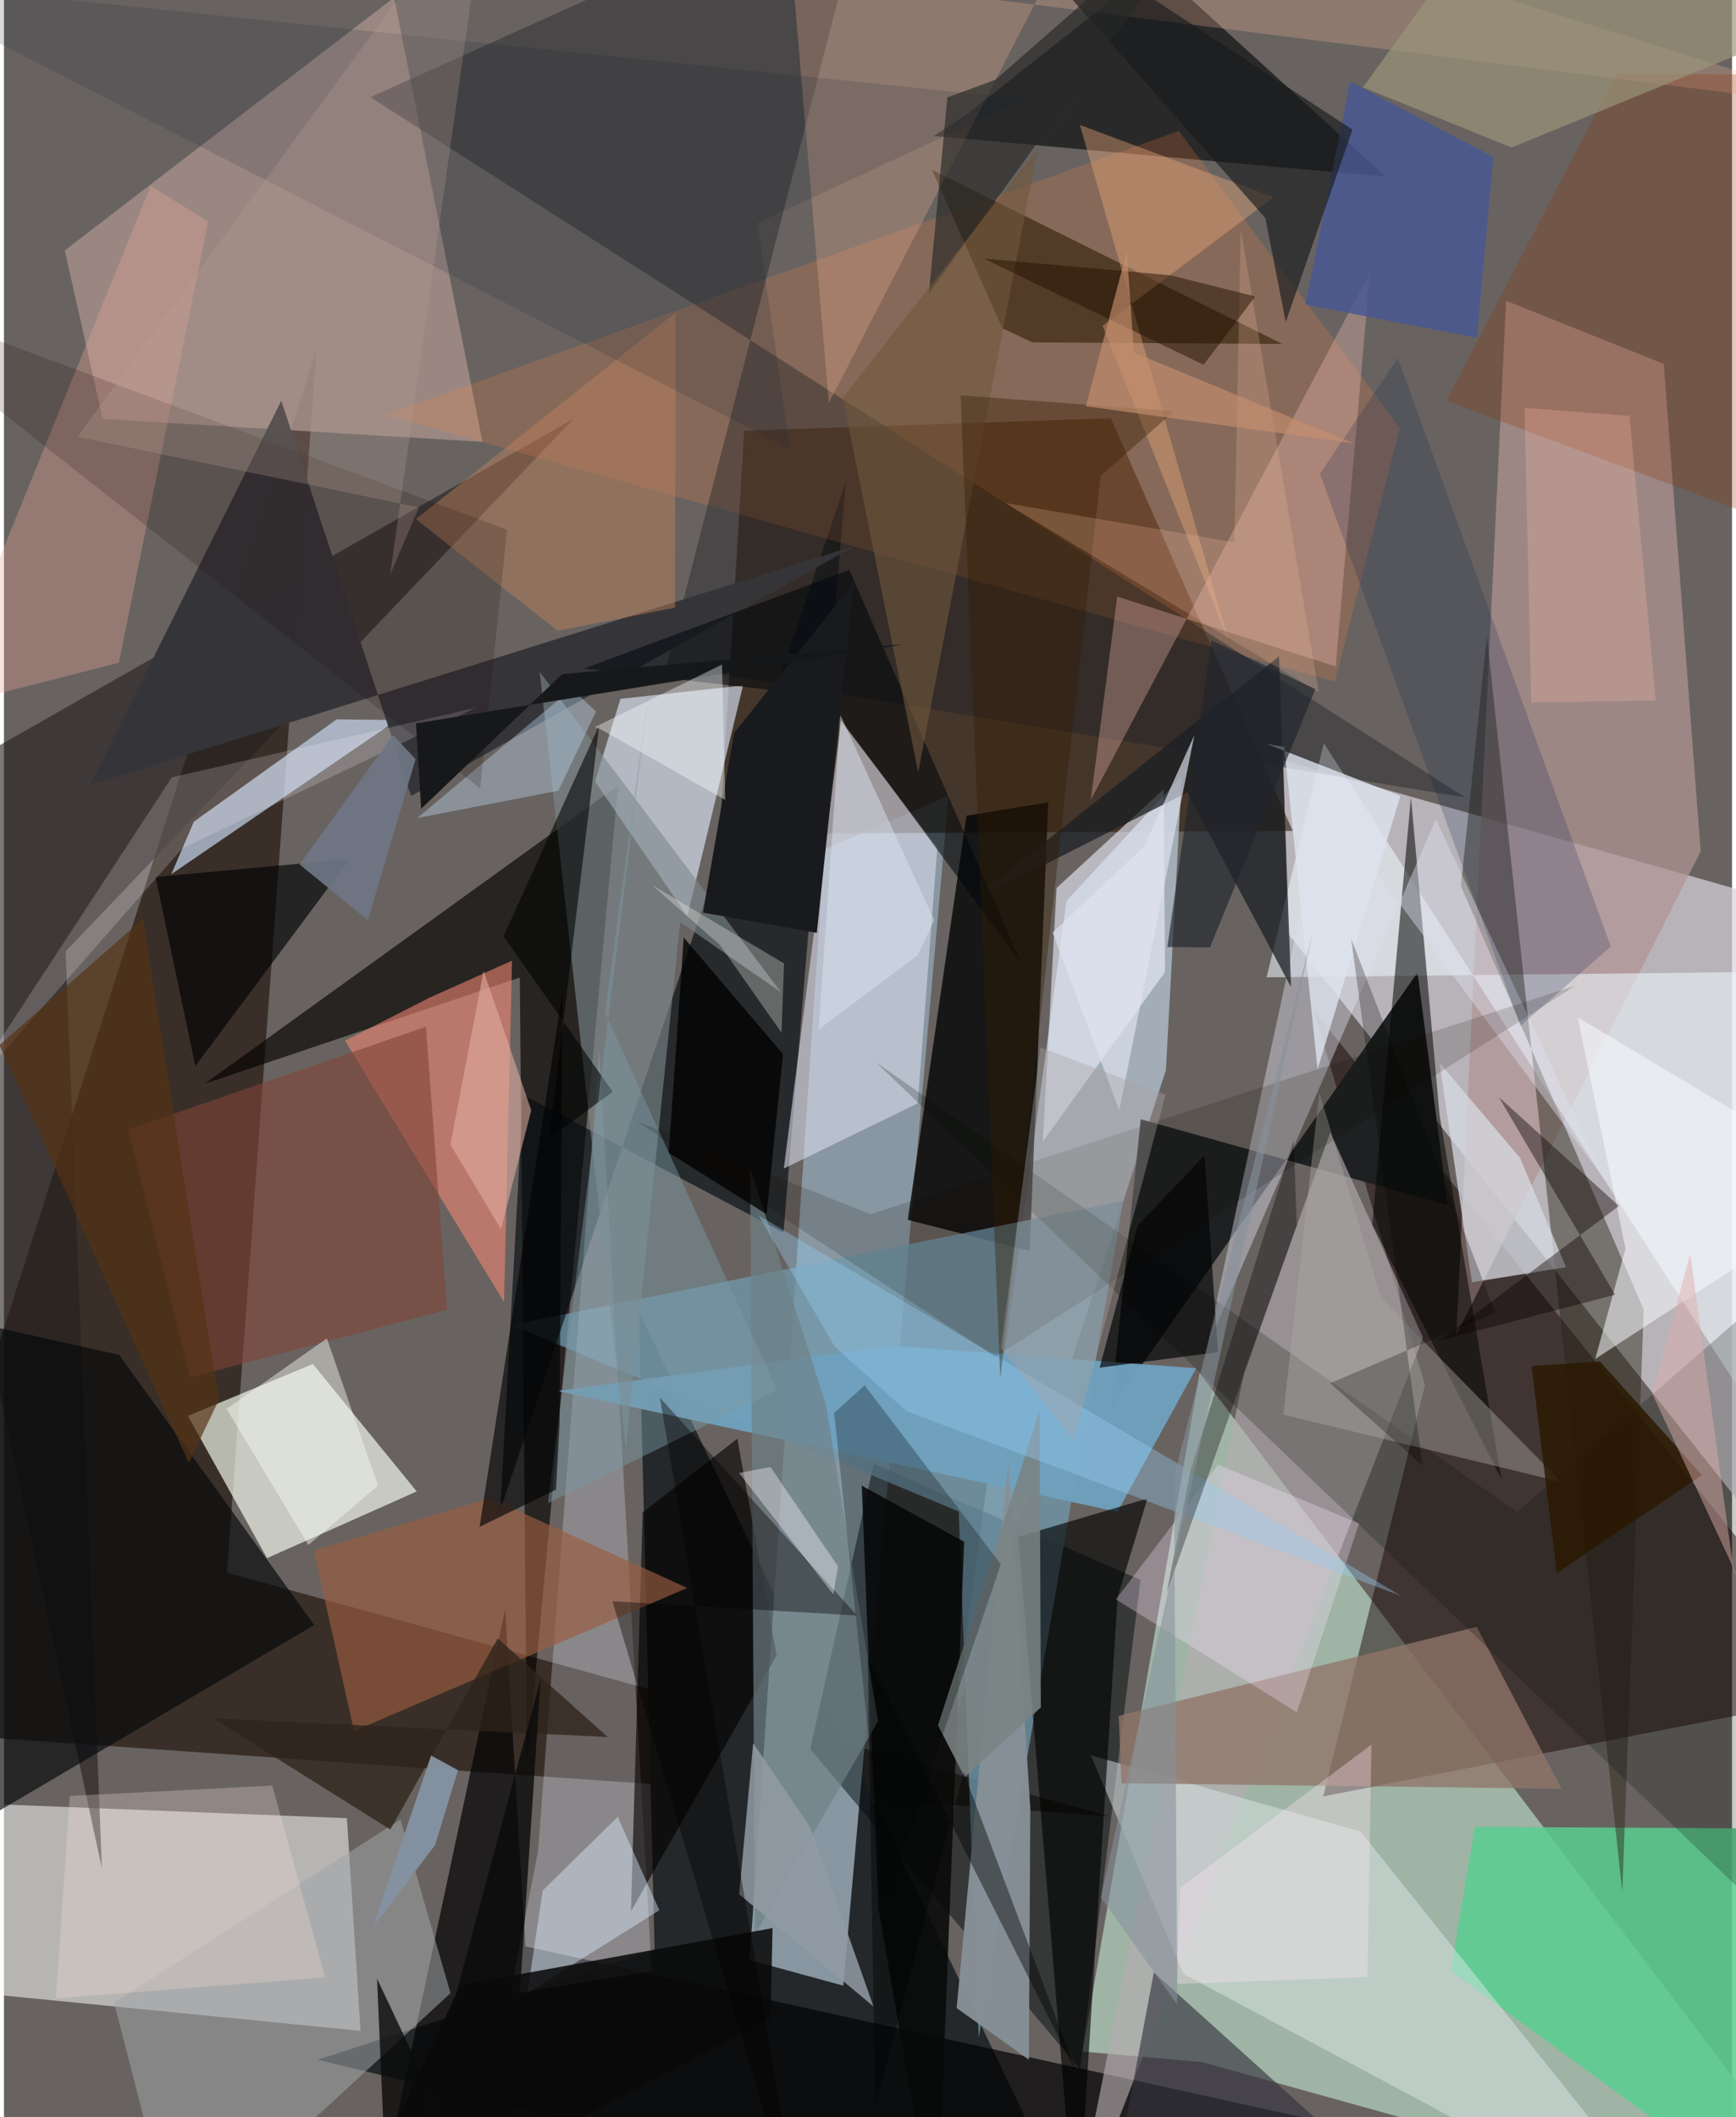 <svg xmlns="http://www.w3.org/2000/svg" width="228" height="278" viewBox="0 0 836 1024"><path fill="#686360" d="M0 0h836v1024H0z"/><path fill="#d8d2da" fill-opacity=".718" d="M898 800.29L621.115 451.449l-2.188-83.638 264.36 74.987z"/><path fill="#abc6b5" fill-opacity=".812" d="M578.443 664.146l-56.68 328.1 58.056 5.15L898 1086z"/><path fill="#271b13" fill-opacity=".718" d="M-62 836.578l596.679 41.856-426.792-117.816 43.316-591.602z"/><path fill="#25292b" fill-opacity=".996" d="M307.17 634.409L523.76 1086l-372.029-89.768 163.036-53.005z"/><path fill="#8999a3" fill-opacity=".976" d="M360.763 948.034l45.292 12.36 50.915-575.459-60.098 25.887z"/><path fill="#faf9f7" fill-opacity=".545" d="M165.917 879.393L-62 870.313v88.71l234.487 23.244z"/><path fill="#291402" fill-opacity=".561" d="M623.456 401.895l-277.222 1.509 11.922-195.08 177.329-6.032z"/><path fill="#afbdc9" fill-opacity=".824" d="M513.997 435.798l-54.012 396.08 102.131-314.303 7.684-142.31z"/><path fill="#160200" fill-opacity=".467" d="M633.596 488.6L898 818.046l-259.768 50.82 49.221-198.886z"/><path fill="#050200" fill-opacity=".651" d="M249.555 472.79l-152.48 51.392 200.02-144.244-44.081 474.1z"/><path fill="#f8fff3" fill-opacity=".663" d="M127.273 753.615L89.01 684.834l60.42-25.109 50.258 61.626z"/><path fill="#000a0d" fill-opacity=".478" d="M420.793 707.984l129.04 56.118-29.235 236.655-130.554-154.764z"/><path fill="#060708" fill-opacity=".82" d="M496.194 605.048l-58.946-15.044 28.409-195.49 39.55-6.454z"/><path fill="#1e2021" fill-opacity=".988" d="M549.954 541.348l148.456 41.46-14.548-112.442-148.609 211.492z"/><path fill="#7098ac" fill-opacity=".757" d="M461.9 731.068l-216.347-90.17 295.965-60.147-69.947 404.807z"/><path fill="#080e12" fill-opacity=".671" d="M377.112 596.161l30.152-363.245L240.098 730.31l11.032-200.793z"/><path fill="#040405" fill-opacity=".714" d="M242.475 778.324l9.773 163.048L813.96 1064.92 176.917 1086z"/><path fill="#b09493" fill-opacity=".729" d="M726.7 145.46l76.271 30.556 17.84 235.783-118.18 233.669z"/><path fill="#a9928c" fill-opacity=".776" d="M47.764 202.606l183.73 11.115L188.74-1.2 29.41 121.116z"/><path fill="#e1edfe" fill-opacity=".616" d="M357.549 331.515l-59.308 6.493-12.348 39.941 44.721 65.159z"/><path fill="#101113" fill-opacity=".71" d="M556.658-16.479L668.477 85.467l-218.67-19.705 15.31-9.934z"/><path fill="#231f1f" fill-opacity=".604" d="M275.502 202.555L-62 394.538 47.382 903.65 29.814 460.198z"/><path fill="#59cd8f" fill-opacity=".851" d="M711.615 883.576l136.52.774L881.624 1086 699.925 953.344z"/><path fill="#f1faff" fill-opacity=".541" d="M847.192 683.986L898 469.553l-287.186 3.152 27.706-113.247z"/><path fill="#dcdfed" fill-opacity=".576" d="M377.269 565.173l27.693-216.361 46.572 61.035-9.468 123.801z"/><path fill="#b4abb1" fill-opacity=".635" d="M515.452 1086l84.554-422.532 41.65-115.762 44.845 99.278z"/><path fill="#e6ebfb" fill-opacity=".271" d="M244.999 964.497l13.367-69.15 29.636-388.086 25.344 446.18z"/><path fill="#c3d4ea" fill-opacity=".714" d="M80.963 422.812l10.912-25.408 69.105-49.5 29.12.337z"/><path fill="#fb8540" fill-opacity=".208" d="M184.51 200.636l459.34 129.02 31.43-122.559L568.33 63.35z"/><path fill="#292416" fill-opacity=".455" d="M793.27 633.389l-10.364 281.887-65.507-607.597-12.58 120.802z"/><path fill="#1d1e23" fill-opacity=".404" d="M177.277 47.001L707.074 385.77l-386.518-64.01L419.408-62z"/><path fill="#6fa1be" fill-opacity=".961" d="M429.809 650.907l146.957 10.873-38.103 69.421-270.774-58.459z"/><path fill="#f88873" fill-opacity=".565" d="M241.927 629.755l3.859-165.122-39.613 17.767-41.147 20.938z"/><path fill="#080808" fill-opacity=".878" d="M464.507 745.722l-49.526-27.176 8.1 204.478L451.145 1086z"/><path fill="#353539" fill-opacity=".988" d="M411.739 263.961L196.96 385.04l-62.792-191.27-92.497 185.893z"/><path fill="#deeaeb" fill-opacity=".467" d="M656.253 885.816L816.206 1086 570.584 954.706l-44.81-105.737z"/><path fill="#2c1b02" fill-opacity=".576" d="M497.513 165.585l120.914.763-169.504-84.257 34.002 76.624z"/><path fill="#05090c" fill-opacity=".663" d="M150.116 785.967L55.72 655.283-47.738 632.18-62 911.008z"/><path fill="#050705" fill-opacity=".549" d="M694.538 539.595l29.928 175.876-62.529-123.352 18.72-206.584z"/><path fill="#dce0ec" fill-opacity=".435" d="M581.678 652.233l57.035-264.232 136.095 183.186-82.11-174.977z"/><path fill="#ecf0fe" fill-opacity=".6" d="M561.027 381.721l.683 88.376-59.15 82.053 6.65-122.637z"/><path fill="#907568" fill-opacity=".773" d="M539.297 829.887l1.32 32.614 212.886 2.653-41.043-78.294z"/><path fill="#879097" fill-opacity=".965" d="M460.877 971.234l24.92-264.282 10.711 167.424-.673 121.825z"/><path fill-opacity=".627" d="M553.187 724.776l-62.538 18.53L518.868 1086l19.906-313.662z"/><path fill="#febb9e" fill-opacity=".251" d="M531.612-62L898 52.98 381.466-12.61l17.59 207.553z"/><path fill="#d8dbe4" fill-opacity=".737" d="M710.157 620.19l45.52-7.284-22.236-52.892-38.961-45.999z"/><path fill="#7c888c" fill-opacity=".616" d="M259.183 324.973l41.637 375.77 26.308-254.723 48.766 33.89z"/><path fill="#a0a4a7" fill-opacity=".545" d="M83.52 1086l132.52-121.97-24.222-83.94L53.26 968.566z"/><path fill="#f8c2b8" fill-opacity=".322" d="M525.746 386.949l12.83-98.403 105.675 33.782 16.586-190.499z"/><path fill="#020000" fill-opacity=".616" d="M373.764 800.574l-18.999-104.722-45.776 35.644-5.683 193.026z"/><path fill="#1b1f24" fill-opacity=".737" d="M465.357 437.487l151.495-120.031 5.812 159.973-50.224-94.144z"/><path fill="#9a5c40" fill-opacity=".651" d="M169.361 837.236l-19.444-87.362 85.336-25.306 95.295 43.477z"/><path fill="#e8a799" fill-opacity=".341" d="M70.964 89.968L-31.714 342.85l87.322-22.324 43.132-213.31z"/><path fill="#834438" fill-opacity=".592" d="M204.144 496.573L60.215 546.294l29.826 119.951 124.337-32.793z"/><path fill="#34343e" fill-opacity=".631" d="M702.54 1086L556.288 953.955 531.478 1086l155.899-3.202z"/><path fill="#000304" fill-opacity=".651" d="M167.2 415.503l-74.413 99.868-.002 1.202-19.446-92.446z"/><path fill="#485893" fill-opacity=".824" d="M712.546 163.37l-83.01-16.03 21.775-107.925 69.233 36.607z"/><path fill="#010b00" fill-opacity=".212" d="M731.984 731.31L421.716 513.673l471.4 451.18L898 587.022z"/><path fill="#6f8186" fill-opacity=".678" d="M363.33 935.526l59.523-103.073-25.32-153.336-36.566-114.513z"/><path fill="#c3825c" fill-opacity=".439" d="M267.87 305.104L199.275 251.1l125.674-99.823-.343 142.652z"/><path fill="#933100" fill-opacity=".255" d="M894.089 267.026L697.687 193.87l82.374-158.09 70.346.272z"/><path fill="#daedff" fill-opacity=".439" d="M260.642 914.33l36.263-35.588 20.129 45.188-63.82 40.015z"/><path fill="#090909" fill-opacity=".859" d="M161.797 1086l59.022-125.88 150.988-27.569-.942 43.506z"/><path fill="#eeab7c" fill-opacity=".392" d="M592.284 309.407l-60.803-151.84 82.732-62.163-93.691-34.97z"/><path fill="#01060b" fill-opacity=".565" d="M396.683 336.688l95.611 129.445-83.338-190.503-128.332 47.737z"/><path fill="#c4defb" fill-opacity=".369" d="M286.453 344.11l-18.272 38.336-68.265 13.216 74.7-62.532z"/><path fill="#191b1d" fill-opacity=".647" d="M462.22-62L652.387 62.708l-32.288 92.991-9.891-50.26z"/><path fill="#7a8384" fill-opacity=".867" d="M451.853 834.476l12.899 25.091 36.87-33.752-.629-143.416z"/><path fill="#aaa8a1" fill-opacity=".427" d="M636.324 528.423l-17.376 155.784 134.345 32.523-87.092-88.985z"/><path fill="#f8fbff" fill-opacity=".537" d="M769.82 657.293L898 573.737l-136.675-81.698 23.152 111.8z"/><path fill="#fde7ff" fill-opacity=".298" d="M655.54 736.836l-30.084 91.347-87.511-54.619 49.39-65.175z"/><path fill="#000202" fill-opacity=".584" d="M287.965 350.758L263.782 550.55l30.726-22.492-52.81-75.194z"/><path fill="#0c0000" fill-opacity=".408" d="M694.423 648.426l84.975-22.205-56.192-95.554 58.075 52.623z"/><path fill="#9c957a" fill-opacity=".682" d="M657.452 42.211L733.074-62 898 2.191 729.324 71.365z"/><path fill="#11234f" fill-opacity=".212" d="M733.597 496.206l43.745-38.393-103.009-284.65-37.684 55.967z"/><path fill="#7a99a6" fill-opacity=".459" d="M374.023 672.322L263.187 727.09l50.603-406.63-22.992 169.383z"/><path fill="#020203" fill-opacity=".671" d="M548.482 592.794l-18.409 68.678 57.248-7.485-6.54-95.199z"/><path fill="#fff5ff" fill-opacity=".192" d="M-21.327 532.778l102.52-156.79 146.963-33.635L86.28 410.355z"/><path fill="#1a0400" fill-opacity=".173" d="M230.357 381.334L-11.946 190.859-62 142.71l305.394 113.523z"/><path fill-opacity=".776" d="M368.946 587.304l-47.335-29.744 7.242-104.135 48.064 56.453z"/><path fill="#929ba5" fill-opacity=".851" d="M420.639 970.424l-64.973-54.256 6.777-73.033 27.509 40.407z"/><path fill="#272927" fill-opacity=".655" d="M594.388-62L447.482 141.785l8.947-94.667 23.24-8.563z"/><path fill="#f8fdf6" fill-opacity=".443" d="M180.934 718.548l-24.72-71.234-48.487 34.122 39.536 65.815z"/><path fill="#0f0800" fill-opacity=".157" d="M419.187 587.284L760.336 476.65 479.458 656.21l-173.92-114.127z"/><path fill="#191a1d" d="M393.23 451.206l-55.089-9.816 15.08-86.87 57.834-72.571z"/><path fill="#98cdf1" fill-opacity=".373" d="M365.08 587.887l310.793 183.971-239.168-89.272-34.785-31.219z"/><path fill="#2e231a" fill-opacity=".769" d="M101.154 831.087l190.907 9.036-53.195-47.697-51.952 92.461z"/><path fill="#050008" fill-opacity=".329" d="M623.946 551.536l1.492 41.102-62.917 177.656 11.534-59.117z"/><path fill="#1a2439" fill-opacity=".169" d="M380.296 217.24L-62-9.678l555.798 57.625-129.323 59.924z"/><path fill="#70573c" fill-opacity=".6" d="M521.692 44.476l-21.61 27.452-57.798 301.69-36.443-181.259z"/><path fill="#0a0a0a" fill-opacity=".8" d="M241.451 1086l-60.956-128.977L186.062 1086l73.605-273.878z"/><path fill="#dee4f0" fill-opacity=".788" d="M619.352 361.217l-8.49-1.38 64.688 25.13-40.07 132.251z"/><path fill="#fffffc" fill-opacity=".29" d="M313.49 428.068l63.883 37.892-1.224 33.535-29.725-42.39z"/><path fill="#030100" fill-opacity=".388" d="M317.339 676.039L386.814 1086 294.35 774.453l118.336 6.919z"/><path fill="#e3aea2" fill-opacity=".573" d="M255.077 536.98l-14.642 57.591-24.443-40.956 16.019-84.083z"/><path fill="#b79c93" fill-opacity=".275" d="M186.847 277.965l13.858-32.576-165.173-34.153L234.45-60.662z"/><path fill="#000404" fill-opacity=".267" d="M416.403 670.026l65.848 86.547-55.464 162.972-25.16-236.15z"/><path fill="#563214" fill-opacity=".678" d="M67.196 444.453l36.681 232.8-14.455 30.35-91.594-202.126z"/><path fill="#f5e1da" fill-opacity=".282" d="M31.834 868.624l97.976-5.024 25.584 92.776L25.12 966.554z"/><path fill="#2a1900" fill-opacity=".835" d="M738.992 660.706l33.133-2.177 49.317 54.902-70.19 47.384z"/><path fill="#331d01" fill-opacity=".376" d="M530.516 230.147l35.556-31.235-103.286-7.67 19.212 475.522z"/><path fill="#010102" fill-opacity=".624" d="M230.087 738.473l36.955-17.973 1.729-31.533 1.415-208.959z"/><path fill="#f3bd9e" fill-opacity=".227" d="M595.228 262.286l-110.754-19 151.598 91.588-37.755-224.043z"/><path fill="#6e7683" fill-opacity=".937" d="M199.137 367.154l-10.912-11.626-45.205 62.567 33.026 26.971z"/><path fill="#dfe4f0" fill-opacity=".663" d="M551.598 409.396l-44.309 41.617 32.283 85.972 36.324-181.454z"/><path fill="#deaeab" fill-opacity=".475" d="M815.777 606.416L836.7 759.238l5.08 10.126-44.299-95.12z"/><path fill="#8391a0" fill-opacity=".988" d="M206.657 849.082l12.999 7.12-11.113 36.231-30.18 39.875z"/><path fill="#ffe6f3" fill-opacity=".341" d="M661.555 843.787l-92.642 69.423-1.443 46.37 92.164-3.369z"/><path fill="#231300" fill-opacity=".502" d="M564.271 133.138l41.045 10.252-24.982 33.036-106.286-51.334z"/><path fill="#21252c" fill-opacity=".659" d="M562.815 458.045l21.349-148.322 50.227 23.566-50.944 124.93z"/><path fill="#dce3f1" fill-opacity=".471" d="M450.06 445.097l-8.105 17.03-47.837 35.72 10.548-152.01z"/><path fill="#020303" fill-opacity=".427" d="M518.975 1002.78L417.85 801.602l3.616 217.458 42.815-161.897z"/><path fill="#febda6" fill-opacity=".255" d="M735.612 197.279l50.748 3.87 12.726 137.645-60.237 1.018z"/><path fill="#171819" fill-opacity=".988" d="M435.383 311.6L270.09 326.013l-68.27 65.148-2.498-41.31z"/><path fill="#aaa3a3" fill-opacity=".376" d="M501.412 506.538L482.3 652.05l35.341 44.522 44.298-167.101z"/><path fill="#c58e6e" fill-opacity=".655" d="M523.376 196.494l19.833-74.884 3.433 48.902 106.252 43.902z"/><path fill="#87919c" fill-opacity=".573" d="M530.693 917.726l102.46-466.774-67.091 263.27 1.558 255.357z"/><path fill="#faffff" fill-opacity=".384" d="M348.944 386.9l-59.877-33.932-3.202-1.31 61.529-30.263z"/><path fill="#faf7fe" fill-opacity=".376" d="M355.598 712.402l45.63 58.765 2.256-13.593-32.652-48.03z"/><path fill-opacity=".263" d="M686.267 708.906l-44.701-39.881 79.907-34.146-69.713-180.775z"/></svg>